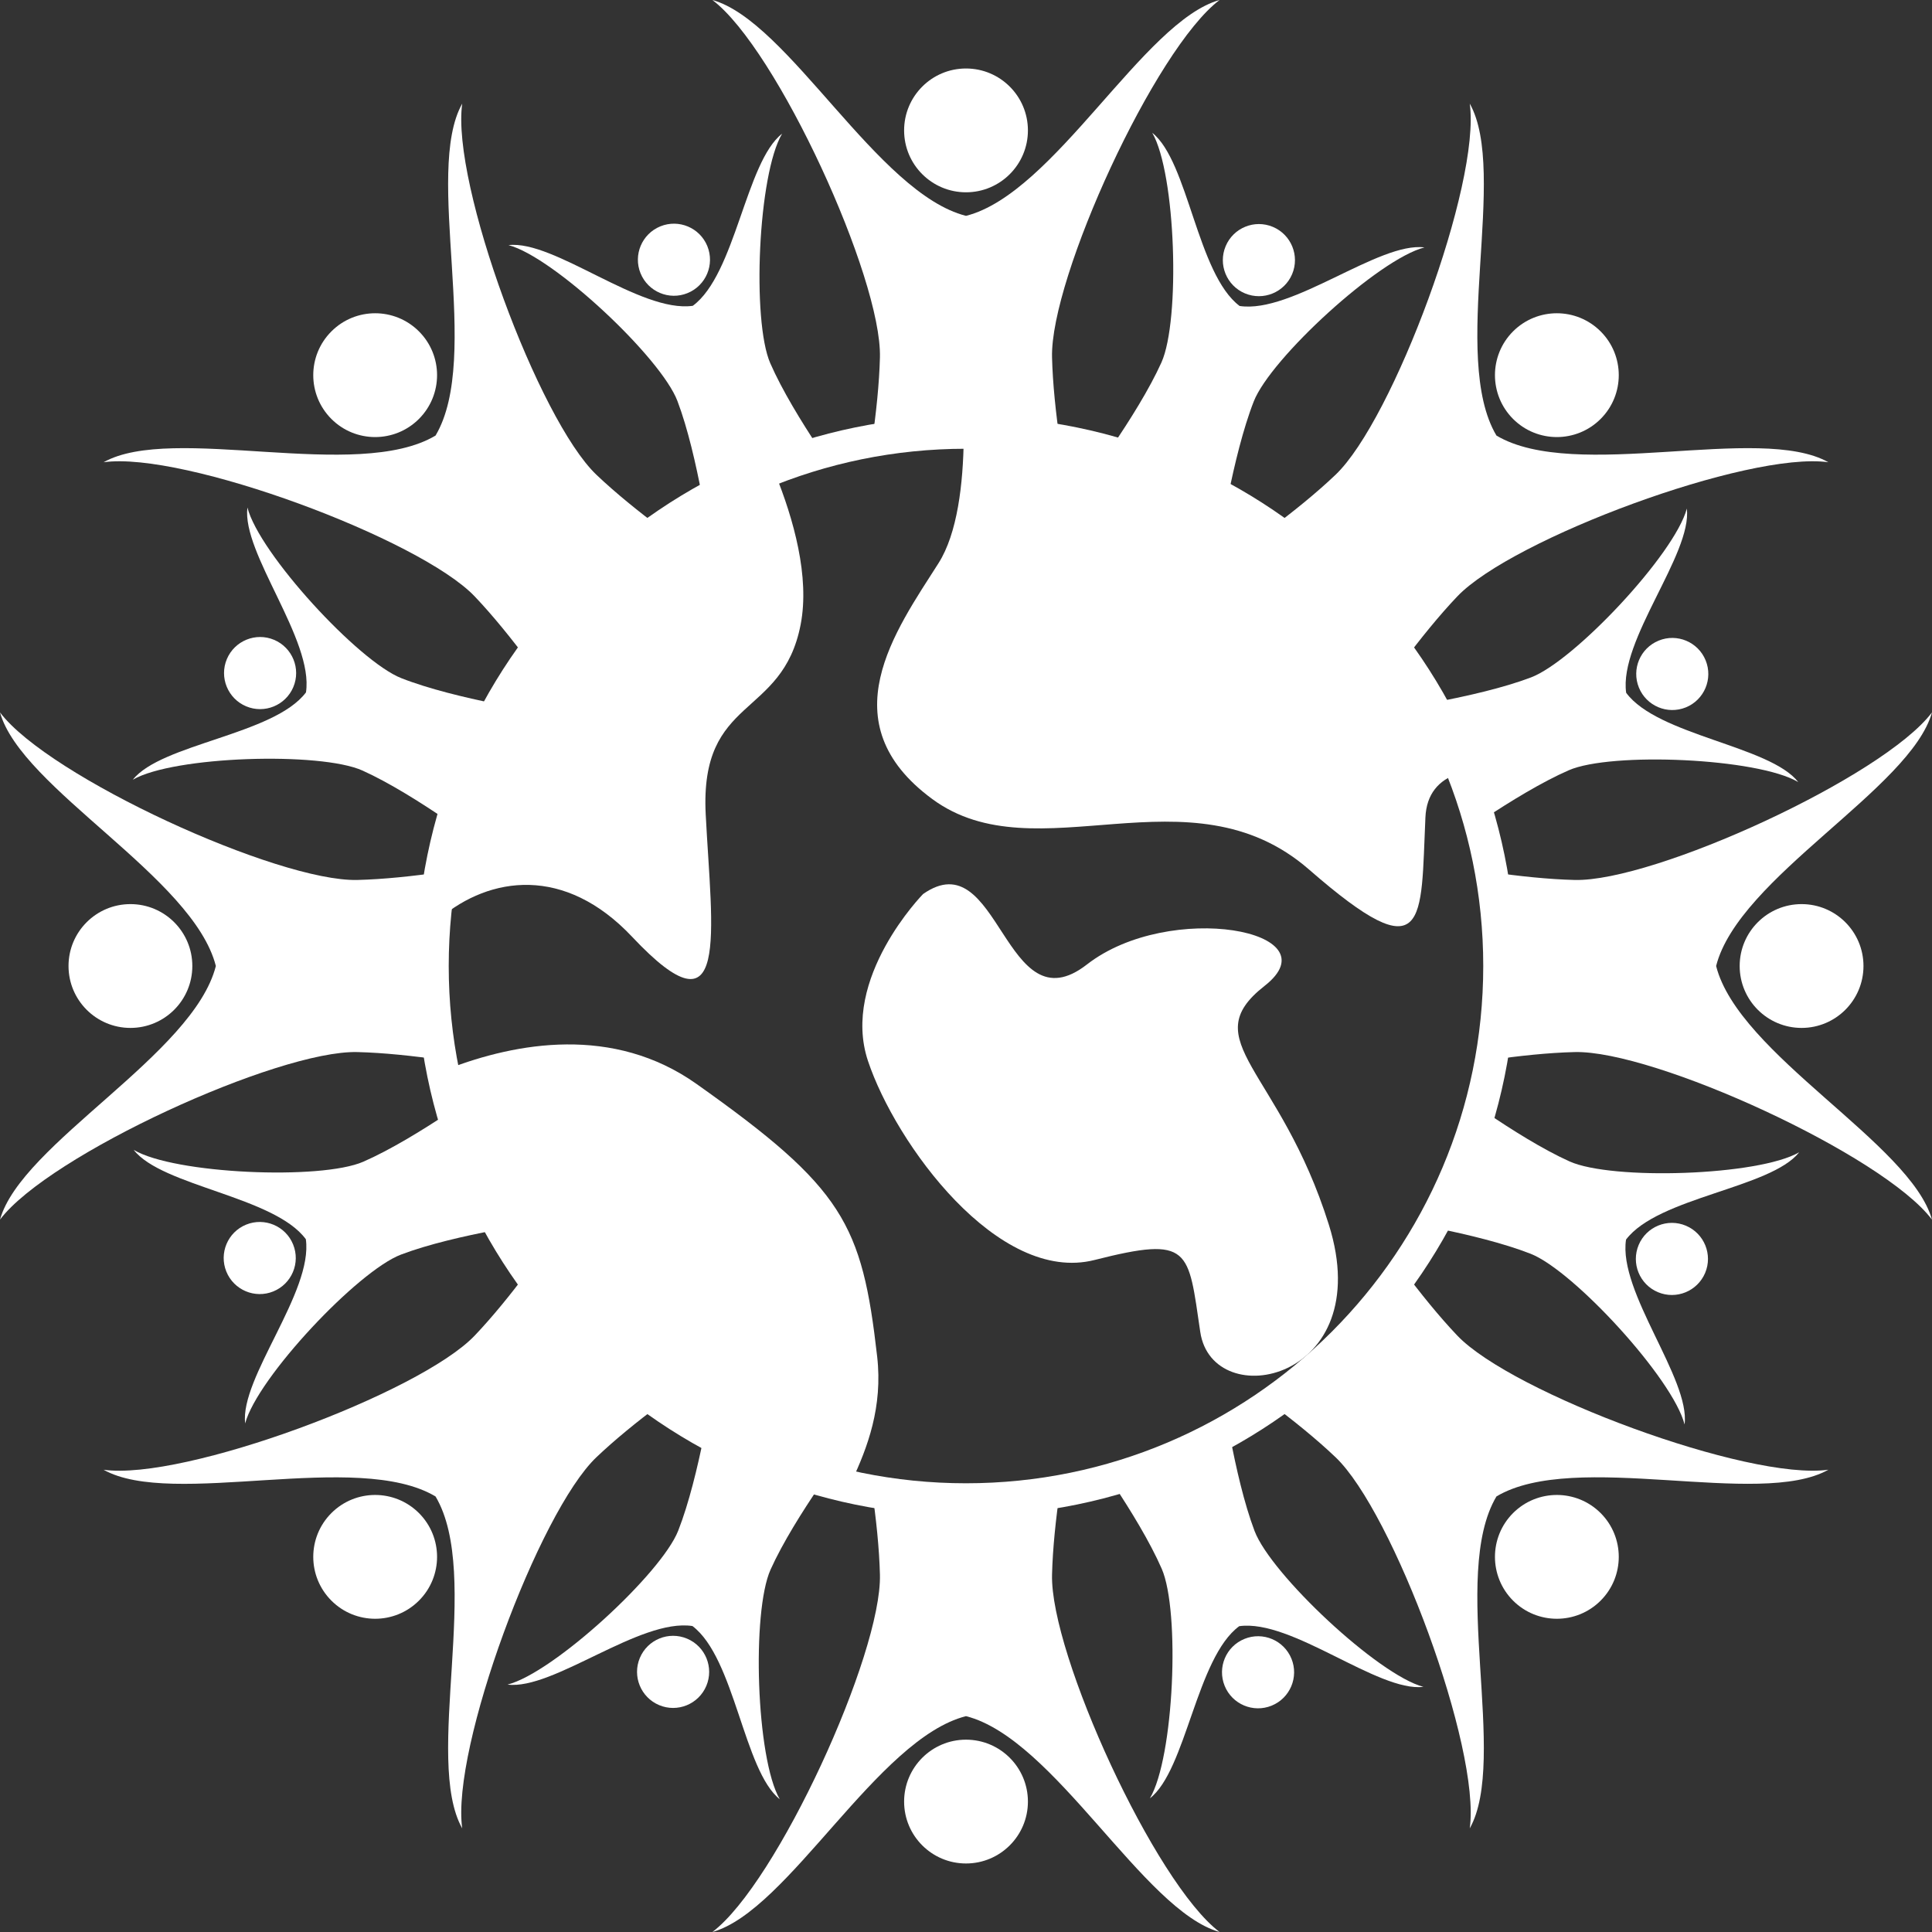 <svg width="62" height="62" viewBox="0 0 62 62" fill="none" xmlns="http://www.w3.org/2000/svg">
<rect x="0" y="0" width="62" height="62" fill="#333333" stroke="none"/>
<path fill-rule="evenodd" clip-rule="evenodd" d="M14.833 58.675C14.473 56.105 17.293 48.521 19.141 46.763C20.319 45.643 21.997 44.444 23.355 43.54L20.907 41.092L18.46 38.645C17.555 40.003 16.357 41.68 15.236 42.858C13.479 44.706 5.895 47.526 3.324 47.166C5.533 48.412 11.457 46.521 13.977 48.023C15.478 50.543 13.587 56.466 14.833 58.675Z" fill="white"/>
<path fill-rule="evenodd" clip-rule="evenodd" d="M10.635 51.366C9.859 50.59 9.859 49.332 10.635 48.556C11.41 47.781 12.668 47.781 13.444 48.556C14.22 49.332 14.22 50.59 13.444 51.366C12.668 52.142 11.41 52.142 10.635 51.366Z" fill="white"/>
<path fill-rule="evenodd" clip-rule="evenodd" d="M22.861 0C24.934 1.563 28.302 8.92 28.238 11.469C28.217 12.312 28.116 13.265 27.979 14.21C28.959 14.035 29.969 13.944 31 13.944C32.03 13.944 33.04 14.035 34.02 14.21C33.883 13.265 33.782 12.312 33.761 11.469C33.697 8.92 37.066 1.563 39.138 0C36.695 0.681 33.843 6.207 31 6.927C28.156 6.207 25.304 0.681 22.861 0Z" fill="white"/>
<path fill-rule="evenodd" clip-rule="evenodd" d="M31 2.198C32.097 2.198 32.987 3.087 32.987 4.185C32.987 5.282 32.097 6.171 31 6.171C29.903 6.171 29.014 5.282 29.014 4.185C29.014 3.087 29.903 2.198 31 2.198Z" fill="white"/>
<path fill-rule="evenodd" clip-rule="evenodd" d="M36.977 4.262C37.736 5.569 37.882 10.279 37.271 11.633C36.882 12.496 36.241 13.511 35.707 14.297L37.565 15.079L39.423 15.862C39.612 14.931 39.89 13.762 40.235 12.881C40.778 11.498 44.248 8.311 45.713 7.94C44.248 7.753 41.469 10.075 39.78 9.819C38.416 8.79 38.135 5.179 36.977 4.262Z" fill="white"/>
<path fill-rule="evenodd" clip-rule="evenodd" d="M40.848 7.281C41.437 7.529 41.714 8.208 41.466 8.797C41.218 9.385 40.539 9.662 39.95 9.414C39.362 9.166 39.085 8.488 39.333 7.899C39.581 7.31 40.259 7.033 40.848 7.281Z" fill="white"/>
<path fill-rule="evenodd" clip-rule="evenodd" d="M54.133 16.32C53.745 17.781 50.518 21.215 49.129 21.74C48.243 22.076 47.072 22.34 46.139 22.518L46.899 24.385L47.66 26.252C48.452 25.727 49.475 25.098 50.342 24.719C51.703 24.124 56.411 24.325 57.709 25.099C56.806 23.931 53.199 23.607 52.185 22.232C51.949 20.54 54.303 17.788 54.133 16.32Z" fill="white"/>
<path fill-rule="evenodd" clip-rule="evenodd" d="M54.736 21.192C54.977 21.784 54.693 22.459 54.102 22.7C53.51 22.941 52.835 22.657 52.594 22.065C52.353 21.474 52.637 20.799 53.229 20.558C53.82 20.316 54.495 20.601 54.736 21.192Z" fill="white"/>
<path fill-rule="evenodd" clip-rule="evenodd" d="M57.739 36.977C56.431 37.736 51.722 37.882 50.368 37.271C49.504 36.882 48.489 36.241 47.703 35.707L46.921 37.565L46.139 39.423C47.07 39.612 48.238 39.89 49.12 40.235C50.502 40.778 53.69 44.248 54.06 45.713C54.247 44.248 51.925 41.469 52.181 39.78C53.211 38.416 56.821 38.135 57.739 36.977Z" fill="white"/>
<path fill-rule="evenodd" clip-rule="evenodd" d="M54.72 40.849C54.471 41.438 53.793 41.715 53.204 41.467C52.615 41.219 52.339 40.54 52.587 39.951C52.835 39.363 53.513 39.086 54.102 39.334C54.691 39.582 54.968 40.26 54.72 40.849Z" fill="white"/>
<path fill-rule="evenodd" clip-rule="evenodd" d="M45.68 54.134C44.219 53.746 40.785 50.519 40.26 49.13C39.924 48.244 39.66 47.073 39.482 46.14L37.615 46.9L35.748 47.661C36.273 48.453 36.902 49.476 37.281 50.343C37.876 51.704 37.675 56.412 36.901 57.71C38.069 56.806 38.393 53.2 39.768 52.186C41.46 51.95 44.212 54.304 45.68 54.134Z" fill="white"/>
<path fill-rule="evenodd" clip-rule="evenodd" d="M40.809 54.736C40.217 54.977 39.542 54.693 39.301 54.102C39.06 53.51 39.344 52.835 39.936 52.594C40.527 52.353 41.202 52.637 41.444 53.229C41.685 53.82 41.4 54.495 40.809 54.736Z" fill="white"/>
<path fill-rule="evenodd" clip-rule="evenodd" d="M25.023 57.739C24.264 56.431 24.119 51.722 24.729 50.368C25.118 49.504 25.759 48.489 26.294 47.703L24.436 46.921L22.578 46.139C22.389 47.07 22.111 48.238 21.765 49.12C21.223 50.502 17.753 53.69 16.287 54.06C17.752 54.247 20.532 51.925 22.221 52.181C23.584 53.211 23.866 56.821 25.023 57.739Z" fill="white"/>
<path fill-rule="evenodd" clip-rule="evenodd" d="M21.152 54.719C20.563 54.471 20.286 53.792 20.534 53.203C20.782 52.614 21.461 52.338 22.049 52.586C22.638 52.834 22.915 53.512 22.667 54.101C22.419 54.69 21.741 54.967 21.152 54.719Z" fill="white"/>
<path fill-rule="evenodd" clip-rule="evenodd" d="M7.867 45.68C8.255 44.218 11.482 40.785 12.871 40.26C13.757 39.924 14.928 39.66 15.862 39.482L15.101 37.615L14.341 35.748C13.548 36.273 12.526 36.902 11.658 37.281C10.297 37.876 5.589 37.675 4.291 36.901C5.195 38.069 8.802 38.393 9.815 39.768C10.051 41.46 7.698 44.212 7.867 45.68Z" fill="white"/>
<path fill-rule="evenodd" clip-rule="evenodd" d="M7.264 40.808C7.023 40.216 7.307 39.541 7.898 39.3C8.49 39.059 9.165 39.343 9.406 39.935C9.647 40.526 9.363 41.201 8.771 41.443C8.18 41.684 7.505 41.399 7.264 40.808Z" fill="white"/>
<path fill-rule="evenodd" clip-rule="evenodd" d="M4.262 25.022C5.569 24.263 10.279 24.118 11.633 24.728C12.496 25.117 13.511 25.759 14.297 26.293L15.08 24.435L15.862 22.577C14.931 22.388 13.762 22.11 12.881 21.764C11.498 21.222 8.311 17.752 7.94 16.286C7.754 17.751 10.075 20.531 9.819 22.22C8.79 23.583 5.179 23.865 4.262 25.022Z" fill="white"/>
<path fill-rule="evenodd" clip-rule="evenodd" d="M7.28 21.151C7.528 20.562 8.207 20.285 8.796 20.533C9.384 20.781 9.661 21.46 9.413 22.049C9.165 22.637 8.487 22.914 7.898 22.666C7.309 22.418 7.033 21.739 7.28 21.151Z" fill="white"/>
<path fill-rule="evenodd" clip-rule="evenodd" d="M16.32 7.866C17.781 8.254 21.215 11.481 21.74 12.87C22.076 13.756 22.34 14.927 22.518 15.861L24.385 15.1L26.252 14.34C25.727 13.547 25.098 12.525 24.719 11.657C24.124 10.296 24.325 5.588 25.099 4.29C23.931 5.194 23.607 8.801 22.232 9.814C20.54 10.05 17.788 7.697 16.32 7.866Z" fill="white"/>
<path fill-rule="evenodd" clip-rule="evenodd" d="M21.191 7.264C21.783 7.023 22.458 7.307 22.699 7.898C22.94 8.49 22.656 9.165 22.064 9.406C21.473 9.647 20.798 9.363 20.556 8.771C20.315 8.18 20.6 7.505 21.191 7.264Z" fill="white"/>
<path fill-rule="evenodd" clip-rule="evenodd" d="M47.166 3.325C47.526 5.896 44.706 13.479 42.858 15.237C42.247 15.819 41.501 16.422 40.734 16.994C42.399 18.153 43.848 19.601 45.007 21.266C45.579 20.5 46.182 19.754 46.764 19.142C48.521 17.294 56.105 14.474 58.675 14.834C56.466 13.588 50.543 15.479 48.023 13.978C46.521 11.458 48.412 5.534 47.166 3.325Z" fill="white"/>
<path fill-rule="evenodd" clip-rule="evenodd" d="M51.366 10.635C52.142 11.41 52.142 12.668 51.366 13.444C50.59 14.22 49.332 14.22 48.556 13.444C47.781 12.668 47.781 11.41 48.556 10.634C49.332 9.859 50.59 9.859 51.366 10.635Z" fill="white"/>
<path fill-rule="evenodd" clip-rule="evenodd" d="M61.999 22.862C60.436 24.934 53.08 28.303 50.53 28.239C49.687 28.218 48.734 28.117 47.789 27.98C47.964 28.96 48.056 29.97 48.056 31C48.056 32.031 47.964 33.041 47.789 34.021C48.734 33.884 49.687 33.783 50.53 33.762C53.08 33.698 60.436 37.066 61.999 39.139C61.318 36.696 55.793 33.844 55.072 31C55.793 28.157 61.318 25.305 61.999 22.862Z" fill="white"/>
<path fill-rule="evenodd" clip-rule="evenodd" d="M59.801 31C59.801 32.097 58.912 32.987 57.815 32.987C56.718 32.987 55.828 32.097 55.828 31C55.828 29.903 56.718 29.014 57.815 29.014C58.912 29.014 59.801 29.903 59.801 31Z" fill="white"/>
<path fill-rule="evenodd" clip-rule="evenodd" d="M58.675 47.165C56.105 47.525 48.521 44.705 46.764 42.858C46.182 42.246 45.579 41.5 45.007 40.733C43.848 42.398 42.399 43.847 40.734 45.006C41.501 45.578 42.247 46.181 42.858 46.763C44.706 48.52 47.526 56.104 47.166 58.674C48.412 56.465 46.521 50.542 48.023 48.022C50.543 46.52 56.466 48.411 58.675 47.165Z" fill="white"/>
<path fill-rule="evenodd" clip-rule="evenodd" d="M51.366 51.366C50.59 52.142 49.332 52.142 48.556 51.366C47.781 50.59 47.781 49.332 48.556 48.556C49.332 47.781 50.59 47.781 51.366 48.556C52.142 49.332 52.142 50.59 51.366 51.366Z" fill="white"/>
<path fill-rule="evenodd" clip-rule="evenodd" d="M39.138 62C37.066 60.437 33.697 53.081 33.761 50.531C33.782 49.688 33.883 48.735 34.02 47.79C33.04 47.965 32.03 48.057 31 48.057C29.969 48.057 28.959 47.965 27.979 47.79C28.116 48.735 28.217 49.688 28.238 50.531C28.302 53.081 24.934 60.437 22.861 62C25.304 61.319 28.156 55.794 31 55.073C33.843 55.794 36.695 61.319 39.138 62Z" fill="white"/>
<path fill-rule="evenodd" clip-rule="evenodd" d="M31 59.801C29.903 59.801 29.014 58.912 29.014 57.815C29.014 56.718 29.903 55.828 31 55.828C32.097 55.828 32.987 56.718 32.987 57.815C32.987 58.912 32.097 59.801 31 59.801Z" fill="white"/>
<path fill-rule="evenodd" clip-rule="evenodd" d="M0 39.139C1.563 37.066 8.92 33.698 11.469 33.762C12.312 33.783 13.265 33.884 14.21 34.021C14.035 33.041 13.944 32.031 13.944 31C13.944 29.97 14.035 28.96 14.21 27.98C13.265 28.117 12.312 28.218 11.469 28.239C8.92 28.303 1.563 24.934 0 22.862C0.681 25.305 6.207 28.157 6.927 31C6.207 33.844 0.681 36.696 0 39.139Z" fill="white"/>
<path fill-rule="evenodd" clip-rule="evenodd" d="M2.199 31C2.199 29.903 3.088 29.014 4.186 29.014C5.283 29.014 6.172 29.903 6.172 31C6.172 32.097 5.283 32.987 4.186 32.987C3.088 32.987 2.199 32.097 2.199 31Z" fill="white"/>
<path fill-rule="evenodd" clip-rule="evenodd" d="M3.324 14.834C5.895 14.474 13.479 17.294 15.236 19.142C15.818 19.754 16.421 20.5 16.992 21.266C18.152 19.601 19.6 18.153 21.265 16.994C20.499 16.422 19.753 15.819 19.141 15.237C17.293 13.479 14.473 5.896 14.833 3.325C13.587 5.534 15.478 11.458 13.977 13.978C11.457 15.479 5.533 13.588 3.324 14.834Z" fill="white"/>
<path fill-rule="evenodd" clip-rule="evenodd" d="M10.635 10.635C11.41 9.859 12.668 9.859 13.444 10.634C14.22 11.41 14.22 12.668 13.444 13.444C12.668 14.22 11.41 14.22 10.634 13.444C9.859 12.668 9.859 11.41 10.635 10.635Z" fill="white"/>
<path fill-rule="evenodd" clip-rule="evenodd" d="M30.999 14.401C40.167 14.401 47.599 21.833 47.599 31C47.599 40.168 40.167 47.6 30.999 47.6C21.832 47.6 14.4 40.168 14.4 31C14.4 21.833 21.832 14.401 30.999 14.401ZM30.999 13.358C40.743 13.358 48.641 21.257 48.641 31C48.641 40.744 40.743 48.642 30.999 48.642C21.256 48.642 13.357 40.744 13.357 31C13.357 21.257 21.256 13.358 30.999 13.358Z" fill="white"/>
<path fill-rule="evenodd" clip-rule="evenodd" d="M27.323 47.552C20.788 46.107 15.671 40.892 14.369 34.305C16.567 33.458 19.679 32.891 22.351 34.784C27.069 38.125 27.663 39.271 28.149 43.531C28.334 45.148 27.84 46.458 27.323 47.552Z" fill="white"/>
<path fill-rule="evenodd" clip-rule="evenodd" d="M14.117 29.466C14.703 22.934 18.994 17.47 24.873 15.19C25.467 16.655 25.99 18.51 25.694 20.042C25.104 23.089 22.451 22.302 22.647 26.135C22.844 29.968 23.433 33.408 20.288 30.066C18.122 27.764 15.722 28.121 14.117 29.466Z" fill="white"/>
<path fill-rule="evenodd" clip-rule="evenodd" d="M31.001 14.047C38.184 14.047 44.324 18.515 46.793 24.823C46.171 25.034 45.777 25.477 45.743 26.233C45.589 29.569 45.841 31.245 42.008 27.904C38.175 24.562 33.261 28.101 29.92 25.644C26.578 23.187 28.74 20.238 30.116 18.076C30.726 17.119 30.911 15.526 30.928 14.048C30.952 14.048 30.977 14.047 31.001 14.047Z" fill="white"/>
<path fill-rule="evenodd" clip-rule="evenodd" d="M29.623 28.69C29.623 28.69 26.97 31.393 27.854 34.046C28.739 36.7 32.031 41.221 35.127 40.434C38.223 39.648 38.125 40.09 38.518 42.744C38.911 45.397 44.218 44.316 42.645 39.304C41.073 34.292 38.321 33.407 40.582 31.638C42.842 29.869 37.535 28.887 34.881 30.951C32.228 33.014 32.081 26.97 29.623 28.69Z" fill="white"/>
</svg>
